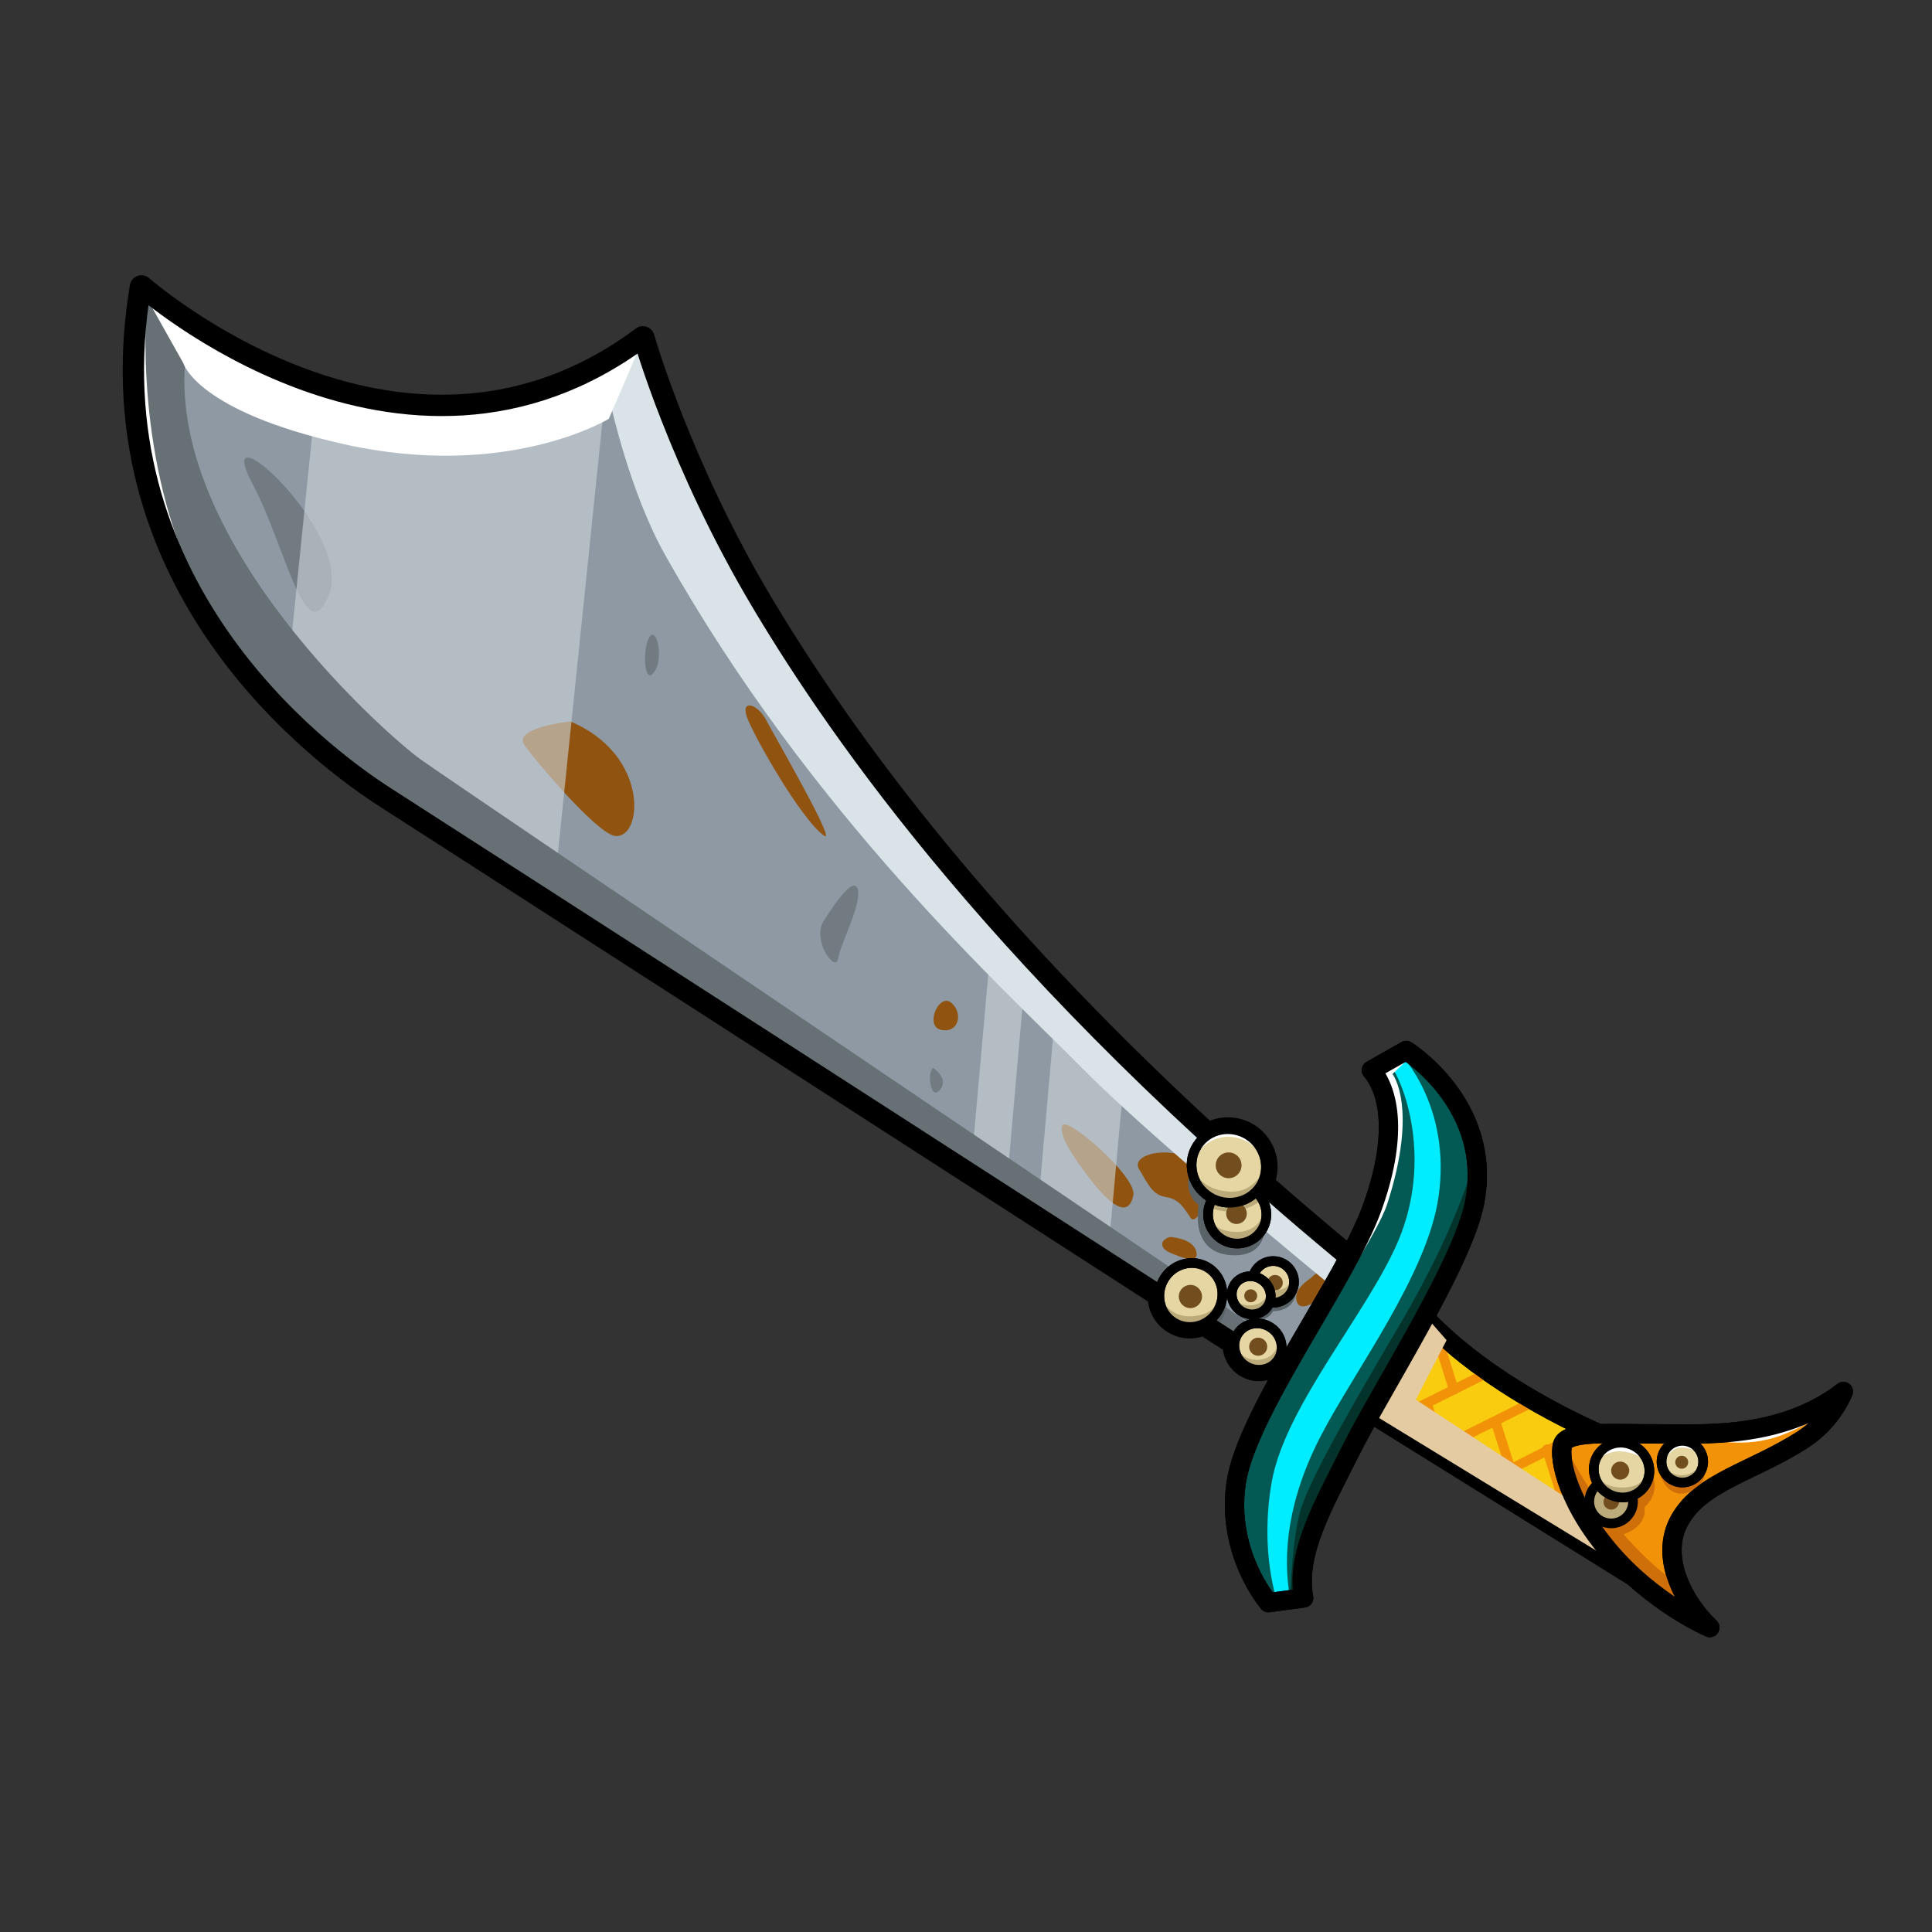 <svg width="400" height="400" viewBox="0 0 400 400" fill="none" xmlns="http://www.w3.org/2000/svg">
<rect x="0" y="0" width="400" height="400" fill="#333333" stroke="none"/>
<path d="M281.084 290.9L341.878 328.713L337.768 314.318L338.323 299.829C338.323 299.829 307.845 289.058 291.544 268.919L281.085 290.894L281.084 290.9Z" fill="#F9CC10" stroke="black" stroke-width="4" stroke-linecap="round" stroke-linejoin="round"/>
<path d="M297.081 275.25L301.004 287.763" stroke="#F29208" stroke-width="2" stroke-linecap="round" stroke-linejoin="round"/>
<path d="M295.461 290.591L298.369 299.897" stroke="#F29208" stroke-width="2" stroke-linecap="round" stroke-linejoin="round"/>
<path d="M309.626 294.291L312.684 303.921" stroke="#F29208" stroke-width="2" stroke-linecap="round" stroke-linejoin="round"/>
<path d="M320.265 300.065L323.323 309.696" stroke="#F29208" stroke-width="2" stroke-linecap="round" stroke-linejoin="round"/>
<path d="M286.947 294.713L308.586 283.901" stroke="#F29208" stroke-width="2" stroke-linecap="round" stroke-linejoin="round"/>
<path d="M296.397 300.75L318.036 289.937" stroke="#F29208" stroke-width="2" stroke-linecap="round" stroke-linejoin="round"/>
<path d="M307.121 307.023L324.538 298.185" stroke="#F29208" stroke-width="2" stroke-linecap="round" stroke-linejoin="round"/>
<path d="M316.57 313.059L330.312 305.971" stroke="#F29208" stroke-width="2" stroke-linecap="round" stroke-linejoin="round"/>
<path d="M325.889 318.498L337.974 312.4" stroke="#F29208" stroke-width="2" stroke-linecap="round" stroke-linejoin="round"/>
<path d="M281.084 290.9L341.878 328.713L337.768 314.318L338.323 299.829C338.323 299.829 307.845 289.058 291.544 268.919L281.085 290.894L281.084 290.9Z" stroke="black" stroke-width="4" stroke-linecap="round" stroke-linejoin="round"/>
<path d="M29.29 59.413C29.29 59.413 83.219 107.173 133.097 69.95C133.097 69.95 140.509 96.267 157.743 125.098C173.571 151.584 208.046 201.76 280.513 261.357L283.796 276.245L265.656 284.616C265.656 284.616 94.579 174.299 80.047 165.011C65.515 155.724 18.998 120.383 29.297 59.408" fill="#8E99A3"/>
<path d="M29.29 59.413C29.29 59.413 83.219 107.173 133.097 69.95C133.097 69.95 140.509 96.267 157.743 125.098C173.571 151.584 208.046 201.76 280.513 261.357L283.795 276.245L265.656 284.616C265.656 284.616 94.579 174.299 80.047 165.011C65.515 155.724 18.998 120.383 29.297 59.408" stroke="black" stroke-width="4" stroke-linecap="round" stroke-linejoin="round"/>
<path d="M52.33 100.275C59.07 112.942 63.408 135.651 68.183 122.881C72.952 110.11 43.191 83.091 52.33 100.275Z" fill="#737B82"/>
<mask id="mask0_5624_8917" style="mask-type:luminance" maskUnits="userSpaceOnUse" x="27" y="59" width="257" height="226">
<path d="M29.29 59.413C29.29 59.413 83.219 107.173 133.097 69.95C133.097 69.95 140.509 96.267 157.743 125.098C173.571 151.584 208.046 201.76 280.513 261.357L283.796 276.245L265.656 284.616C265.656 284.616 94.579 174.299 80.047 165.011C65.515 155.724 18.998 120.383 29.297 59.408" fill="white"/>
</mask>
<g mask="url(#mask0_5624_8917)">
<path d="M248.107 241.819C245.029 236.64 233.696 238.466 235.822 242.056C237.948 245.645 238.749 247.406 241.392 247.833C244.035 248.26 244.969 249.847 246.45 252.074C247.93 254.307 250.92 246.55 248.107 241.819Z" fill="#915410"/>
<path d="M196.969 207.616C194.382 205.437 191.278 212.654 194.973 213.251C198.668 213.848 199.35 209.627 196.969 207.616Z" fill="#915410"/>
<path d="M170.593 173.014C165.685 169.478 155.628 151.636 154.555 148.211C153.482 144.786 156.837 145.708 158.609 149.056C160.381 152.404 173.506 175.11 170.593 173.014Z" fill="#915410"/>
<path d="M242.223 256.097C239.941 256.815 240.212 258.478 242.237 259.352C244.262 260.225 248.319 261.96 247.688 259.146C247.057 256.332 242.223 256.097 242.223 256.097Z" fill="#915410"/>
<path d="M118.077 149.362C134.712 156.338 133.057 173.993 127.25 173.055C123.555 172.458 111.262 158.01 108.604 154.329C105.947 150.648 118.078 149.356 118.078 149.356L118.077 149.362Z" fill="#915410"/>
<path opacity="0.62" d="M71.713 20.519L52.268 211.321L109.197 237.858L133.098 6.06L71.713 20.519Z" fill="#CBD4D8"/>
<path opacity="0.62" d="M216.078 72.558L195.595 303.282L203.583 300.781L223.554 73.226L216.078 72.558Z" fill="#CBD4D8"/>
<path d="M271.256 264.721C271.256 264.721 267.298 267.082 268.61 269.785C269.922 272.488 276.964 266.459 276.005 263.66C275.046 260.861 271.256 264.721 271.256 264.721Z" fill="#915410"/>
<path d="M234.655 247.457C235.421 243.66 220.825 230.976 219.951 233C219.078 235.025 222.623 239.936 223.952 241.77C225.282 243.605 233.141 254.962 234.655 247.457Z" fill="#915410"/>
<path opacity="0.62" d="M230.504 73.803L207.526 333.379L224.823 310.17L246.415 72.582L230.504 73.803Z" fill="#CBD4D8"/>
<path d="M26.686 54.679L-9.764 148.587L191.08 294.81L263.07 287.064L272.499 284.182L245.287 264.44C245.287 264.44 93.744 161.997 87.073 157.225C80.401 152.454 35.124 112.779 38.333 74.913L26.692 54.68" fill="#677075"/>
<path d="M26.686 54.679L88.374 15.793L277.328 116.55L307.138 185.238L283.379 272.558C283.379 272.558 240.69 237.977 224.214 221.313C207.74 204.644 168.026 168.813 137.679 114.849C130.491 102.067 126.555 84.202 126.555 84.202C126.555 84.202 83.013 109.097 38.32 74.917L26.68 54.684" fill="#D9E3E8"/>
<path d="M126.031 86.719C126.031 86.719 104.995 99.574 71.019 91.919C40.619 85.068 37.967 75.203 37.967 75.203L21.558 46.009C21.558 46.009 142.93 35.823 144.784 37.749C146.639 39.675 126.036 86.726 126.036 86.726L126.031 86.719Z" fill="white"/>
<path d="M18.615 40.914L30.507 60.996C30.507 60.996 27.358 90.056 38.784 117.052C49.371 142.059 82.914 169.144 82.914 169.144C82.914 169.144 52.96 156.721 51.105 154.795C49.251 152.869 -5.317 71.462 -5.317 71.462L18.614 40.919L18.615 40.914Z" fill="white"/>
<path d="M246.814 241.126C246.814 241.126 244.291 246.676 248.172 249.469C248.172 249.469 246.013 259.944 255.697 259.894C265.455 259.845 260.998 247.209 260.998 247.209L252.265 240.921L246.814 241.126Z" fill="#5A6368"/>
<path d="M268.381 265.201C268.381 265.201 269.554 271.349 263.577 271.469C263.577 271.469 262.71 273.495 259.455 273.509C256.784 273.525 254.346 271.598 254.943 267.902C255.378 265.211 268.382 265.196 268.382 265.196L268.381 265.201Z" fill="#5A6368"/>
<path d="M265.723 278.313C265.723 278.313 267.322 281.824 263.47 285.533C259.619 289.243 256.788 278.704 256.788 278.704L265.717 278.312L265.723 278.313Z" fill="#5A6368"/>
<path d="M253.529 266.594C253.529 266.594 255.674 273.444 249.883 275.754C244.092 278.064 249.307 265.912 249.307 265.912L253.529 266.594Z" fill="#5A6368"/>
</g>
<path d="M29.29 59.413C29.29 59.413 83.219 107.173 133.097 69.95C133.097 69.95 140.509 96.267 157.743 125.098C173.571 151.584 208.046 201.76 280.513 261.357L283.795 276.245L265.656 284.616C265.656 284.616 94.579 174.299 80.047 165.011C65.515 155.724 18.998 120.383 29.297 59.408" stroke="black" stroke-width="4" stroke-linecap="round" stroke-linejoin="round"/>
<path d="M262.913 269.656C265.264 270.036 267.478 268.438 267.858 266.086C268.238 263.735 266.64 261.521 264.289 261.141C261.937 260.761 259.723 262.359 259.343 264.711C258.963 267.062 260.561 269.276 262.913 269.656Z" fill="#E5D6A3" stroke="black" stroke-width="2" stroke-linecap="round" stroke-linejoin="round"/>
<path d="M264.635 281.461C266.046 279.254 265.318 276.268 263.009 274.793C260.7 273.318 257.685 273.911 256.275 276.119C254.864 278.326 255.593 281.311 257.901 282.786C260.21 284.262 263.225 283.668 264.635 281.461Z" fill="#E5D6A3" stroke="black" stroke-width="2" stroke-linecap="round" stroke-linejoin="round"/>
<path d="M252.005 271.598C253.994 268.486 253.165 264.404 250.155 262.48C247.144 260.556 243.091 261.52 241.103 264.632C239.114 267.744 239.943 271.826 242.953 273.75C245.964 275.673 250.017 274.71 252.005 271.598Z" fill="#E5D6A3" stroke="black" stroke-width="2" stroke-linecap="round" stroke-linejoin="round"/>
<path d="M255.188 257.388C258.481 257.92 261.581 255.682 262.113 252.39C262.645 249.097 260.407 245.997 257.115 245.465C253.822 244.933 250.722 247.171 250.19 250.464C249.658 253.756 251.896 256.857 255.188 257.388Z" fill="#E5D6A3" stroke="black" stroke-width="2" stroke-linecap="round" stroke-linejoin="round"/>
<path d="M260.743 248.794C260.743 248.794 255.891 252.507 250.312 249.9L251.062 248.181C251.062 248.181 252.281 249.145 254.926 248.719C257.572 248.294 259.402 246.344 259.402 246.344L260.742 248.8L260.743 248.794Z" fill="#BCAB7A"/>
<path d="M262.071 250.634C262.682 250.193 262.105 257.144 256.268 257.422C251.21 257.666 249.947 251.927 250.032 251.401C250.387 252.545 251.533 254.982 255.944 255.062C259.725 255.133 261.21 252.661 262.077 250.635L262.071 250.634Z" fill="#BCAB7A"/>
<path d="M255.188 257.388C258.481 257.92 261.581 255.682 262.113 252.39C262.645 249.097 260.407 245.997 257.115 245.465C253.822 244.933 250.722 247.171 250.19 250.464C249.658 253.756 251.896 256.857 255.188 257.388Z" stroke="black" stroke-width="2" stroke-linecap="round" stroke-linejoin="round"/>
<path d="M260.947 245.579C263.192 242.067 262.081 237.347 258.468 235.038C254.854 232.729 250.105 233.704 247.86 237.217C245.616 240.729 246.726 245.449 250.34 247.758C253.954 250.067 258.703 249.092 260.947 245.579Z" fill="#E5D6A3" stroke="black" stroke-width="2" stroke-linecap="round" stroke-linejoin="round"/>
<path d="M262.84 240.027C262.84 240.027 262.127 248.735 254.927 248.713C246.672 248.692 246.814 241.126 246.814 241.126C246.814 241.126 247.618 246.293 254.581 246.712C259.946 247.039 261.858 241.93 262.841 240.021L262.84 240.027Z" fill="#BCAB7A"/>
<path d="M133.097 69.95C133.097 69.95 140.509 96.267 157.743 125.098C171.17 147.57 198.023 187.084 250.096 234.937C251.67 233.934 253.587 233.538 255.464 233.841C256.499 234.008 257.517 234.388 258.463 234.988C261.889 237.18 263.057 241.535 261.256 244.974C267.358 250.347 273.771 255.807 280.513 261.357L283.796 276.245L265.656 284.616C265.656 284.616 264.734 284.019 263.028 282.921C262.076 283.455 260.952 283.654 259.846 283.475C259.176 283.367 258.517 283.119 257.904 282.732C256.264 281.681 255.427 279.871 255.582 278.117C253.687 276.896 251.553 275.521 249.219 274.015C248.008 274.598 246.642 274.813 245.327 274.601C244.501 274.468 243.696 274.172 242.951 273.696C240.999 272.448 239.972 270.3 240.027 268.094C191.722 236.949 91.047 172.047 80.046 165.017C65.508 155.729 18.997 120.389 29.296 59.414C29.296 59.414 50.901 78.55 79.412 83.157C95.945 85.828 114.796 83.615 133.103 69.951M133.49 67.559C132.85 67.456 132.186 67.613 131.655 68.012C116.209 79.536 98.765 83.829 79.798 80.765C52.352 76.331 31.111 57.787 30.896 57.599C30.547 57.291 30.125 57.094 29.677 57.021C29.282 56.958 28.872 56.989 28.481 57.129C27.654 57.425 27.047 58.143 26.901 59.009C24.464 73.451 24.995 87.557 28.489 100.945C31.407 112.129 36.409 122.902 43.359 132.977C56.152 151.512 72.361 162.99 78.734 167.063C89.813 174.142 192.727 240.486 237.676 269.469C238.014 272.051 239.436 274.336 241.645 275.742C242.652 276.384 243.761 276.808 244.939 276.999C246.279 277.215 247.637 277.122 248.941 276.725L251.309 278.249L253.204 279.469C253.477 281.612 254.702 283.564 256.604 284.78C257.483 285.339 258.442 285.709 259.464 285.874C260.582 286.054 261.724 285.975 262.789 285.65L264.351 286.657C264.634 286.838 264.952 286.963 265.274 287.015C265.741 287.09 266.229 287.028 266.674 286.824L284.813 278.452C285.848 277.975 286.411 276.845 286.167 275.732L282.885 260.844C282.767 260.316 282.476 259.84 282.059 259.496C275.966 254.487 269.945 249.372 264.14 244.287C265.336 240.111 263.628 235.418 259.774 232.954C258.573 232.184 257.255 231.682 255.856 231.456C254.032 231.162 252.189 231.367 250.511 232.029C211.947 196.414 181.441 160.028 159.827 123.863C142.98 95.672 135.51 69.561 135.436 69.297C135.216 68.532 134.64 67.917 133.884 67.66C133.757 67.615 133.627 67.582 133.49 67.559Z" fill="black"/>
<path d="M269.902 330.835L262.627 331.813C262.627 331.813 253.813 321.578 255.925 307.059C258.038 292.54 278.557 265.225 284.008 250.282C289.46 235.339 287.722 226.045 283.928 221.573L291.148 217.487C291.148 217.487 309.268 228.753 305.281 249.031C302.776 261.763 285.877 287.785 279.49 300.619C274.077 311.489 268.171 321.536 269.908 330.836L269.902 330.835Z" fill="#035953" stroke="black" stroke-linecap="round" stroke-linejoin="round"/>
<path d="M267.155 331.128L264.408 331.42C264.408 331.42 260.729 321.113 263.325 306.678C266.129 291.068 283.324 271.53 289.508 256.877C296.485 240.352 291.023 224.069 287.223 219.596L290.07 218.344C290.07 218.344 300.572 229.146 297.824 247.864C295.489 263.795 280.693 283.487 273.659 296.905C266.646 310.276 265.412 321.827 267.149 331.127L267.155 331.128Z" fill="#00EDFF"/>
<path d="M354.006 336.974C354.006 336.974 342.308 332.059 332.996 320.995C323.69 309.933 322.544 300.501 323.709 298.683C325.335 296.141 334.561 296.914 343.294 296.865C352.027 296.815 368.565 298.168 381.646 288.102C381.646 288.102 379.431 294.101 373.224 298.074C362.828 304.739 352.338 306.738 347.828 314.599C343.318 322.461 348.886 332.165 354.007 336.968" fill="#F29208"/>
<path d="M354.006 336.974C354.006 336.974 342.308 332.059 332.996 320.995C323.69 309.933 322.544 300.501 323.709 298.683C325.335 296.141 334.561 296.914 343.294 296.865C352.027 296.815 368.565 298.168 381.646 288.102C381.646 288.102 379.431 294.101 373.224 298.074C362.828 304.739 352.338 306.738 347.828 314.599C343.318 322.461 348.886 332.165 354.007 336.968" stroke="black" stroke-width="4" stroke-linecap="round" stroke-linejoin="round"/>
<path d="M269.902 330.835L262.627 331.813C262.627 331.813 253.813 321.578 255.925 307.059C258.038 292.54 278.557 265.225 284.008 250.282C289.46 235.339 287.722 226.045 283.928 221.573L291.148 217.487C291.148 217.487 309.268 228.753 305.281 249.031C302.776 261.763 285.877 287.785 279.49 300.619C274.077 311.489 268.171 321.536 269.908 330.836L269.902 330.835Z" stroke="black" stroke-width="4" stroke-linecap="round" stroke-linejoin="round"/>
<path d="M253.949 243.904C255.405 244.139 256.777 243.15 257.012 241.693C257.247 240.237 256.257 238.865 254.801 238.63C253.345 238.395 251.973 239.385 251.738 240.841C251.503 242.298 252.493 243.669 253.949 243.904Z" fill="#724D1D"/>
<path d="M255.662 253.391C256.828 253.579 257.926 252.787 258.114 251.621C258.302 250.455 257.51 249.357 256.344 249.169C255.178 248.981 254.081 249.773 253.892 250.939C253.704 252.105 254.496 253.202 255.662 253.391Z" fill="#724D1D"/>
<path d="M260.194 280.672C261.215 280.837 262.176 280.143 262.341 279.123C262.505 278.103 261.812 277.142 260.791 276.977C259.771 276.812 258.81 277.505 258.645 278.526C258.48 279.546 259.174 280.507 260.194 280.672Z" fill="#724D1D"/>
<path d="M246.081 270.802C247.392 271.014 248.627 270.123 248.839 268.812C249.05 267.501 248.159 266.266 246.848 266.054C245.537 265.843 244.303 266.734 244.091 268.045C243.879 269.356 244.77 270.59 246.081 270.802Z" fill="#724D1D"/>
<path d="M263.733 267.156C264.609 267.298 265.433 266.703 265.574 265.828C265.715 264.952 265.121 264.128 264.245 263.987C263.37 263.846 262.546 264.44 262.405 265.316C262.263 266.191 262.858 267.015 263.733 267.156Z" fill="#724D1D"/>
<path d="M305.791 238.198C305.791 238.198 303.047 251.842 289.616 274.59C282.384 286.846 272.064 304.353 269.489 311.968C267.407 318.136 267.149 331.126 267.149 331.126L269.896 330.834C269.896 330.834 268.687 324.797 271.764 316.919C274.84 309.041 296.647 268.516 299.165 264.401C301.677 260.285 307.76 246.1 305.791 238.198Z" fill="#04332B"/>
<path d="M246.984 240.073C246.984 240.073 249.422 235.049 254.787 235.376C260.657 235.729 261.936 241.409 261.936 241.409C261.936 241.409 260.934 234.203 254.425 234.237C248.468 234.269 246.977 240.078 246.977 240.078L246.984 240.073Z" fill="white"/>
<path d="M260.947 245.579C263.192 242.067 262.081 237.347 258.468 235.038C254.854 232.729 250.105 233.704 247.86 237.217C245.616 240.729 246.726 245.449 250.34 247.758C253.954 250.067 258.703 249.092 260.947 245.579Z" stroke="black" stroke-width="2" stroke-linecap="round" stroke-linejoin="round"/>
<g style="mix-blend-mode:multiply">
<path d="M326.467 311.424C325.941 311.339 293.125 289.784 293.125 289.784L299.5 277.475L294.886 272.196L284.031 292.671L337.901 325.574L326.473 311.425L326.467 311.424Z" fill="#E5CBA1"/>
</g>
<path d="M292.155 218.656L288.304 222.366C288.304 222.366 293.704 229.196 287.208 249.278C285.207 255.471 273.697 272.558 273.697 272.558L267.854 279.48L284.967 249.094L287.283 237.264L286.601 226.373L283.922 221.572L291.141 217.486L292.155 218.656Z" fill="white"/>
<path d="M269.902 330.835L262.627 331.813C262.627 331.813 253.813 321.578 255.925 307.059C258.038 292.54 278.557 265.225 284.008 250.282C289.46 235.339 287.722 226.045 283.928 221.573L291.148 217.487C291.148 217.487 309.268 228.753 305.281 249.031C302.776 261.763 285.877 287.785 279.49 300.619C274.077 311.489 268.171 321.536 269.908 330.836L269.902 330.835Z" stroke="black" stroke-width="4" stroke-linecap="round" stroke-linejoin="round"/>
<path d="M353.567 297.801C353.567 297.801 360.792 300.177 368.865 297.143C376.939 294.11 381.121 289.644 381.121 289.644L377.893 290.748L367.483 294.76L357.852 296.456L353.568 297.795L353.567 297.801Z" fill="white"/>
<path d="M329.07 312.213C329.07 312.213 330.706 319.368 335.734 317.794C341.44 316.01 340.453 312.052 340.453 312.052C340.453 312.052 344.541 308.964 341.407 303.831C338.273 298.698 329.071 312.207 329.071 312.207L329.07 312.213Z" fill="#CE6F09"/>
<path d="M343.627 305.208C343.627 305.208 345.101 310.097 349.053 309.109C353.695 307.951 353.355 304.012 352.458 302.162C351.56 300.311 343.627 305.208 343.627 305.208Z" fill="#CE6F09"/>
<path d="M323.676 298.512C323.676 298.512 332.244 318.131 349.06 329.156L352.728 335.694L349.361 335.15L334.187 323.342L325.603 309.751L323.677 298.506L323.676 298.512Z" fill="#CE6F09"/>
<path d="M347.627 306.885C349.978 307.265 352.192 305.667 352.572 303.315C352.952 300.964 351.354 298.75 349.002 298.37C346.651 297.99 344.437 299.588 344.057 301.94C343.677 304.291 345.275 306.505 347.627 306.885Z" fill="#E5D6A3" stroke="black" stroke-width="2" stroke-linecap="round" stroke-linejoin="round"/>
<path d="M332.853 315.346C335.323 315.745 337.649 314.066 338.048 311.596C338.447 309.125 336.768 306.799 334.298 306.4C331.828 306.001 329.502 307.68 329.103 310.15C328.704 312.621 330.383 314.947 332.853 315.346Z" fill="#BCAB7A" stroke="black" stroke-width="2" stroke-linecap="round" stroke-linejoin="round"/>
<path d="M333.332 312.534C334.207 312.675 335.031 312.08 335.173 311.205C335.314 310.33 334.719 309.506 333.844 309.364C332.969 309.223 332.145 309.818 332.004 310.693C331.862 311.568 332.457 312.392 333.332 312.534Z" fill="#724D1D"/>
<path d="M347.972 304.063C348.702 304.181 349.389 303.685 349.507 302.955C349.625 302.225 349.129 301.538 348.399 301.42C347.669 301.302 346.982 301.798 346.864 302.528C346.746 303.258 347.242 303.945 347.972 304.063Z" fill="#724D1D"/>
<path d="M340.641 307.496C342.308 304.886 341.464 301.366 338.755 299.635C336.046 297.904 332.498 298.617 330.83 301.228C329.162 303.838 330.006 307.357 332.715 309.088C335.424 310.819 338.973 310.106 340.641 307.496Z" fill="#E5D6A3" stroke="black" stroke-width="2" stroke-linecap="round" stroke-linejoin="round"/>
<path d="M335.145 306.323C336.166 306.487 337.127 305.794 337.292 304.773C337.457 303.753 336.763 302.792 335.742 302.627C334.722 302.462 333.761 303.156 333.596 304.176C333.431 305.197 334.125 306.158 335.145 306.323Z" fill="#724D1D"/>
<path d="M354.006 336.974C354.006 336.974 342.308 332.059 332.996 320.995C323.69 309.933 322.544 300.501 323.709 298.683C325.335 296.141 334.561 296.914 343.294 296.865C352.027 296.815 368.565 298.168 381.646 288.102C381.646 288.102 379.431 294.101 373.224 298.074C362.828 304.739 352.338 306.738 347.828 314.599C343.318 322.461 348.886 332.165 354.007 336.968" stroke="black" stroke-width="4" stroke-linecap="round" stroke-linejoin="round"/>
<path d="M252.918 267.035C252.662 268.619 252.064 272.315 246.613 272.52C242.206 272.686 240.616 269.385 240.261 268.242C240.261 268.242 240.295 274.751 246.272 274.631C253.407 274.489 253.358 267.652 252.918 267.035Z" fill="#BCAB7A"/>
<path d="M252.005 271.598C253.994 268.486 253.165 264.404 250.155 262.48C247.144 260.556 243.091 261.52 241.103 264.632C239.114 267.744 239.943 271.826 242.953 273.75C245.964 275.673 250.017 274.71 252.005 271.598Z" stroke="black" stroke-width="2" stroke-linecap="round" stroke-linejoin="round"/>
<path d="M262.105 266.599C262.105 266.599 263.203 267.175 263.733 267.156C266.455 267.056 267.159 266.084 267.5 263.973C267.5 263.973 268.231 269.509 263.903 269.638C261.191 269.715 262.104 266.605 262.104 266.605L262.105 266.599Z" fill="#BCAB7A"/>
<path d="M262.913 269.656C265.264 270.036 267.478 268.438 267.858 266.086C268.238 263.735 266.64 261.521 264.289 261.141C261.937 260.761 259.723 262.359 259.343 264.711C258.963 267.062 260.561 269.276 262.913 269.656Z" stroke="black" stroke-width="2" stroke-linecap="round" stroke-linejoin="round"/>
<path d="M262.507 270.374C263.662 268.567 263.053 266.115 261.147 264.898C259.242 263.68 256.761 264.158 255.606 265.965C254.452 267.771 255.061 270.223 256.966 271.441C258.872 272.659 261.353 272.181 262.507 270.374Z" fill="#E5D6A3" stroke="black" stroke-width="2" stroke-linecap="round" stroke-linejoin="round"/>
<path d="M258.737 269.601C259.467 269.719 260.154 269.223 260.272 268.493C260.39 267.763 259.894 267.076 259.164 266.958C258.434 266.84 257.747 267.336 257.629 268.066C257.511 268.796 258.007 269.483 258.737 269.601Z" fill="#724D1D"/>
<path d="M262.76 266.459C262.76 266.459 262.775 269.713 259.558 270.181C256.082 270.694 255.385 268.513 255.029 267.376C255.029 267.376 254.702 272.741 260.647 272.21C263.654 271.942 262.76 266.459 262.76 266.459Z" fill="#BCAB7A"/>
<path d="M262.507 270.374C263.662 268.567 263.053 266.115 261.147 264.898C259.242 263.68 256.761 264.158 255.606 265.965C254.452 267.771 255.061 270.223 256.966 271.441C258.872 272.659 261.353 272.181 262.507 270.374Z" stroke="black" stroke-width="2" stroke-linecap="round" stroke-linejoin="round"/>
<path d="M264.842 277.085C264.842 277.085 264.748 280.745 261.437 281.413C256.959 282.315 255.439 278.278 255.439 278.278C255.439 278.278 256.642 284.086 261.054 283.517C266.631 282.798 264.841 277.091 264.841 277.091L264.842 277.085Z" fill="#BCAB7A"/>
<path d="M264.635 281.461C266.046 279.254 265.318 276.268 263.009 274.793C260.7 273.318 257.685 273.911 256.275 276.119C254.864 278.326 255.593 281.311 257.901 282.786C260.21 284.262 263.225 283.668 264.635 281.461Z" stroke="black" stroke-width="2" stroke-linecap="round" stroke-linejoin="round"/>
<path d="M344.621 302.51C344.621 302.51 345.669 299.899 347.865 299.714C350.061 299.529 351.894 300.942 351.894 300.942C351.894 300.942 350.946 297.469 347.254 298.517C343.557 299.564 344.626 302.517 344.626 302.517L344.621 302.51Z" fill="white"/>
<path d="M352.457 302.162C352.457 302.162 353.016 306.682 348.482 306.944C343.948 307.205 344.154 303.502 344.154 303.502C344.154 303.502 346.309 305.961 349.122 305.335C351.93 304.703 352.456 302.168 352.456 302.168L352.457 302.162Z" fill="#BCAB7A"/>
<path d="M347.627 306.885C349.978 307.265 352.192 305.667 352.572 303.315C352.952 300.964 351.354 298.75 349.002 298.37C346.651 297.99 344.437 299.588 344.057 301.94C343.677 304.291 345.275 306.505 347.627 306.885Z" stroke="black" stroke-width="2" stroke-linecap="round" stroke-linejoin="round"/>
<path d="M341.128 302.939C341.128 302.939 340.049 301.151 336.353 300.554C332.658 299.957 330.413 302.65 330.413 302.65C330.413 302.65 331.384 298.499 335.666 298.467C339.948 298.435 341.128 302.939 341.128 302.939Z" fill="white"/>
<path d="M341.2 304.049C341.2 304.049 341.044 308.355 335.152 307.95C330.323 307.611 330.384 303.927 330.384 303.927C330.384 303.927 329.36 310.266 335.497 309.877C341.311 309.515 341.2 304.049 341.2 304.049Z" fill="#BCAB7A"/>
<path d="M340.641 307.496C342.308 304.886 341.464 301.366 338.755 299.635C336.046 297.904 332.498 298.617 330.83 301.228C329.162 303.838 330.006 307.357 332.715 309.088C335.424 310.819 338.973 310.106 340.641 307.496Z" stroke="black" stroke-width="2" stroke-linecap="round" stroke-linejoin="round"/>
<path d="M170.421 190.865C168.155 194.831 173.022 201.581 173.534 198.412C174.046 195.242 178.665 186.779 177.506 183.886C176.348 180.993 170.421 190.865 170.421 190.865Z" fill="#737B82"/>
<path d="M134.43 131.958C132.946 134.424 133.335 142.077 135.432 139.164C137.528 136.25 135.908 129.491 134.43 131.958Z" fill="#737B82"/>
<path d="M193.168 221.083C191.939 221.971 192.585 228.033 194.597 225.646C196.609 223.259 193.168 221.083 193.168 221.083Z" fill="#737B82"/>
</svg>
